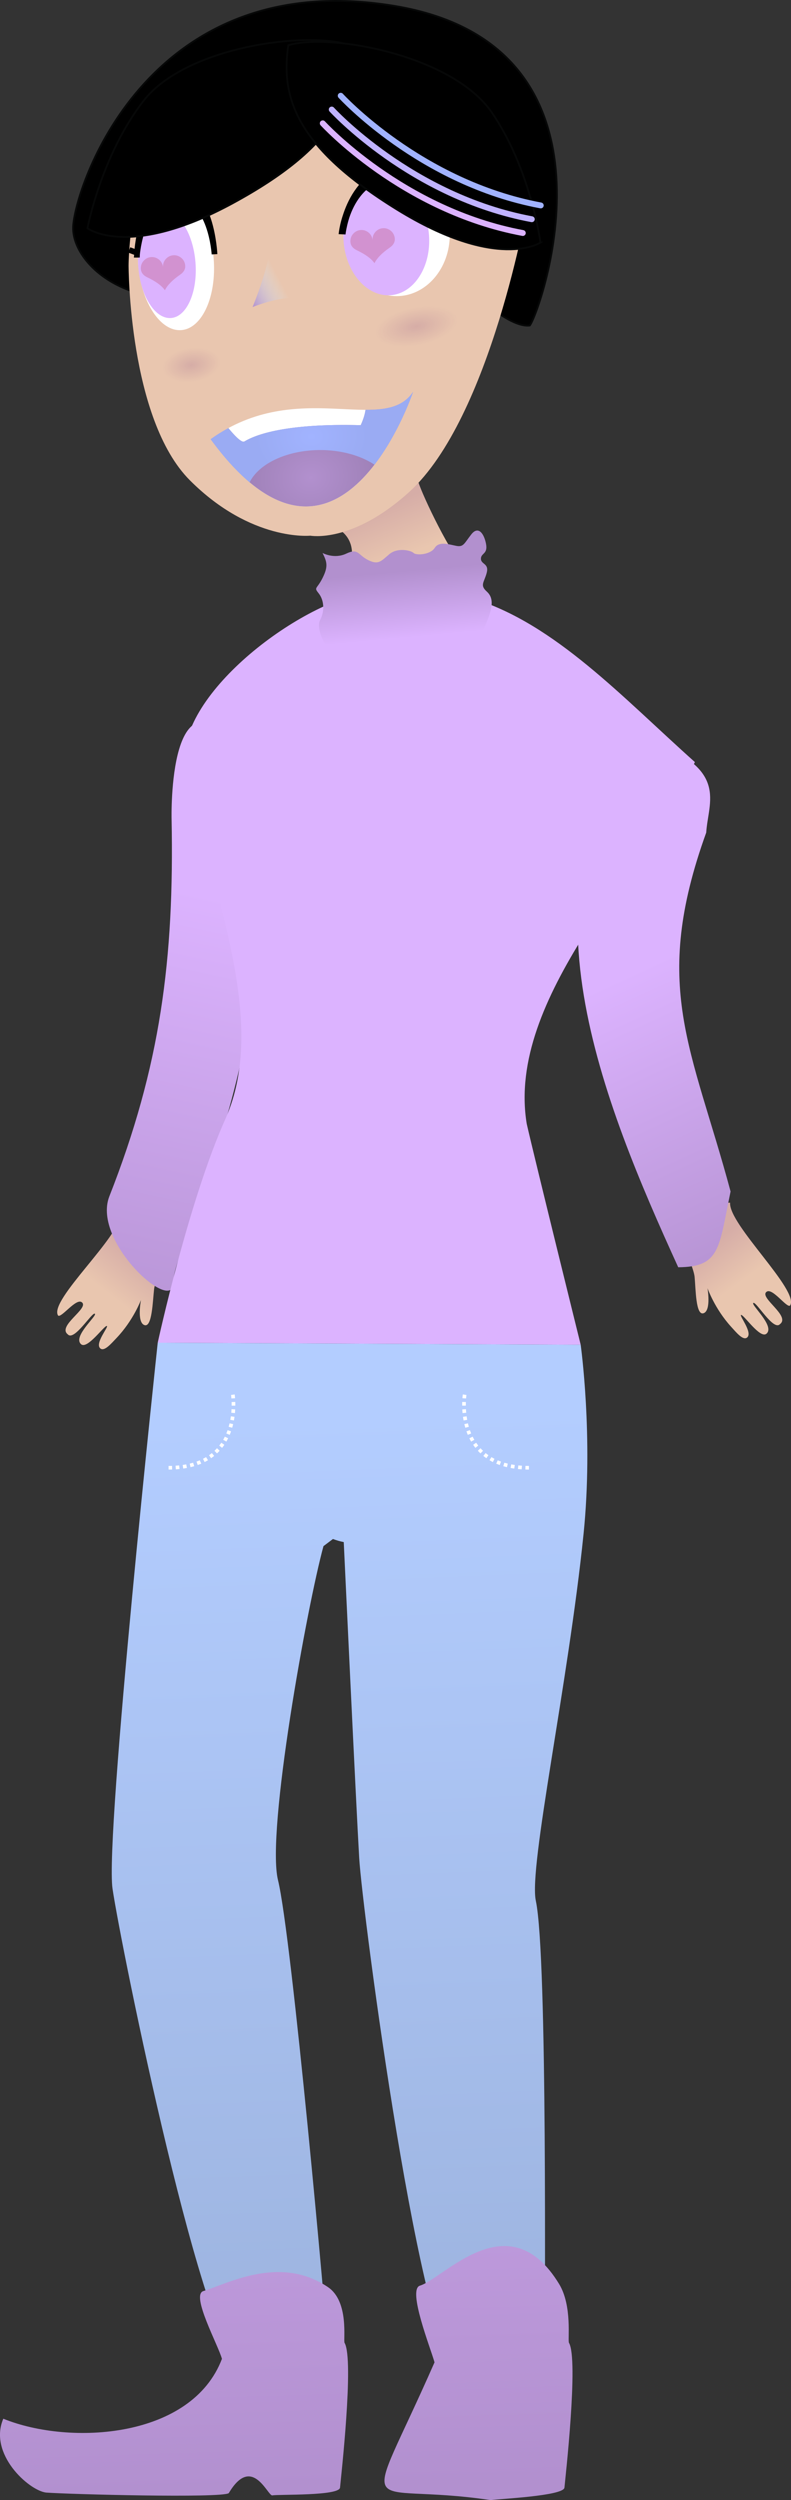 <?xml version="1.0" encoding="UTF-8" standalone="no"?>
<!-- Created with Inkscape (http://www.inkscape.org/) -->

<svg
   xmlns:dc="http://purl.org/dc/elements/1.1/"
   xmlns:cc="http://creativecommons.org/ns#"
   xmlns:rdf="http://www.w3.org/1999/02/22-rdf-syntax-ns#"
   xmlns:svg="http://www.w3.org/2000/svg"
   xmlns="http://www.w3.org/2000/svg"
   xmlns:xlink="http://www.w3.org/1999/xlink"
   xmlns:sodipodi="http://sodipodi.sourceforge.net/DTD/sodipodi-0.dtd"
   xmlns:inkscape="http://www.inkscape.org/namespaces/inkscape"
   width="626.79"
   height="1980.25"
   viewBox="0 0 165.838 523.941"
   version="1.1"
   id="svg8"
   inkscape:version="0.92+devel unknown"
   sodipodi:docname="adorina like.svg"
   inkscape:export-filename="/home/mbrickn/Projects/Operation-Ohio/game/images/new characters/adorina/adorina like.png"
   inkscape:export-xdpi="96"
   inkscape:export-ydpi="96">
  <rect x="0" y="0" width="165.838" height="523.941" fill="#333333" stroke="none"/>
  <title
     id="title4301">Adorina</title>
  <defs
     id="defs2">
    <linearGradient
       inkscape:collect="always"
       id="linearGradient4393">
      <stop
         style="stop-color:#b3cdff;stop-opacity:1;"
         offset="0"
         id="stop4389" />
      <stop
         style="stop-color:#9eb5e1;stop-opacity:1"
         offset="1"
         id="stop4391" />
    </linearGradient>
    <linearGradient
       inkscape:collect="always"
       id="linearGradient4384">
      <stop
         style="stop-color:#dcb3ff;stop-opacity:1;"
         offset="0"
         id="stop4380" />
      <stop
         style="stop-color:#b290ce;stop-opacity:1"
         offset="1"
         id="stop4382" />
    </linearGradient>
    <linearGradient
       inkscape:collect="always"
       id="linearGradient4376">
      <stop
         style="stop-color:#b290cf;stop-opacity:1;"
         offset="0"
         id="stop4372" />
      <stop
         style="stop-color:#dcb3ff;stop-opacity:1"
         offset="1"
         id="stop4374" />
    </linearGradient>
    <linearGradient
       inkscape:collect="always"
       id="linearGradient4368">
      <stop
         style="stop-color:#b290cf;stop-opacity:1"
         offset="0"
         id="stop4364" />
      <stop
         style="stop-color:#dcb3ff;stop-opacity:1"
         offset="1"
         id="stop4366" />
    </linearGradient>
    <linearGradient
       inkscape:collect="always"
       id="linearGradient4330">
      <stop
         style="stop-color:#b290ce;stop-opacity:1;"
         offset="0"
         id="stop4326" />
      <stop
         style="stop-color:#dcb3ff;stop-opacity:1"
         offset="1"
         id="stop4328" />
    </linearGradient>
    <linearGradient
       inkscape:collect="always"
       xlink:href="#linearGradient4330"
       id="linearGradient4332"
       x1="426.441"
       y1="123.049"
       x2="427.725"
       y2="136.961"
       gradientUnits="userSpaceOnUse" />
    <linearGradient
       inkscape:collect="always"
       xlink:href="#linearGradient4368"
       id="linearGradient4370"
       x1="416.925"
       y1="524.573"
       x2="410.161"
       y2="326.774"
       gradientUnits="userSpaceOnUse" />
    <linearGradient
       inkscape:collect="always"
       xlink:href="#linearGradient4376"
       id="linearGradient4378"
       x1="389.821"
       y1="292.125"
       x2="385.051"
       y2="187.881"
       gradientUnits="userSpaceOnUse"
       gradientTransform="matrix(-0.986,-0.167,-0.167,0.986,798.653,69.989)" />
    <linearGradient
       inkscape:collect="always"
       xlink:href="#linearGradient4384"
       id="linearGradient4386"
       x1="485.62"
       y1="216.318"
       x2="442.143"
       y2="272.824"
       gradientUnits="userSpaceOnUse"
       gradientTransform="matrix(-0.975,-0.221,-0.221,0.975,993.296,104.988)" />
    <linearGradient
       inkscape:collect="always"
       xlink:href="#linearGradient4393"
       id="linearGradient4395"
       x1="1567.531"
       y1="1131.126"
       x2="1595.678"
       y2="1831.268"
       gradientUnits="userSpaceOnUse" />
    <linearGradient
       gradientTransform="translate(-13.456,-1.1041667e-5)"
       inkscape:collect="always"
       xlink:href="#linearGradient4409"
       id="linearGradient4411"
       x1="409.401"
       y1="78.869"
       x2="416.24"
       y2="75.334"
       gradientUnits="userSpaceOnUse" />
    <linearGradient
       inkscape:collect="always"
       id="linearGradient4409">
      <stop
         style="stop-color:#b290ce;stop-opacity:1"
         offset="0"
         id="stop4405" />
      <stop
         style="stop-color:#d5f6ff;stop-opacity:0;"
         offset="1"
         id="stop4407" />
    </linearGradient>
    <radialGradient
       inkscape:collect="always"
       xlink:href="#linearGradient4314"
       id="radialGradient4316"
       cx="419.512"
       cy="166.653"
       fx="419.512"
       fy="166.653"
       r="8.776"
       gradientTransform="matrix(1,-2.5118109e-8,0,0.454,-13.205,88.455)"
       gradientUnits="userSpaceOnUse" />
    <linearGradient
       inkscape:collect="always"
       id="linearGradient4314">
      <stop
         style="stop-color:#803e80;stop-opacity:1;"
         offset="0"
         id="stop4310" />
      <stop
         style="stop-color:#803e80;stop-opacity:0;"
         offset="1"
         id="stop4312" />
    </linearGradient>
    <radialGradient
       inkscape:collect="always"
       xlink:href="#linearGradient4314"
       id="radialGradient4308"
       cx="379.964"
       cy="145.483"
       fx="379.964"
       fy="145.483"
       r="6.094"
       gradientTransform="matrix(1,0,0,0.587,-13.324,58.253)"
       gradientUnits="userSpaceOnUse" />
    <radialGradient
       inkscape:collect="always"
       xlink:href="#linearGradient4364"
       id="radialGradient4366"
       cx="407.988"
       cy="107.527"
       fx="407.988"
       fy="107.527"
       r="21.223"
       gradientTransform="matrix(0.637,-0.116,0.102,0.557,137.309,102.03)"
       gradientUnits="userSpaceOnUse" />
    <linearGradient
       inkscape:collect="always"
       id="linearGradient4364">
      <stop
         style="stop-color:#b290ce;stop-opacity:1;"
         offset="0"
         id="stop4360" />
      <stop
         style="stop-color:#9f81b8;stop-opacity:1"
         offset="1"
         id="stop4362" />
    </linearGradient>
    <radialGradient
       inkscape:collect="always"
       xlink:href="#linearGradient4372"
       id="radialGradient4374"
       cx="408.375"
       cy="94.862"
       fx="408.375"
       fy="94.862"
       r="21.223"
       gradientTransform="matrix(0.555,-0.022,0.018,0.446,179.928,72.692)"
       gradientUnits="userSpaceOnUse" />
    <linearGradient
       inkscape:collect="always"
       id="linearGradient4372">
      <stop
         style="stop-color:#a1b3ff;stop-opacity:1;"
         offset="0"
         id="stop4368" />
      <stop
         style="stop-color:#9aabf3;stop-opacity:1"
         offset="1"
         id="stop4370" />
    </linearGradient>
    <linearGradient
       gradientTransform="translate(-2.2503803e-5,-1.1041667e-5)"
       inkscape:collect="always"
       xlink:href="#linearGradient4322"
       id="linearGradient4324"
       x1="422.206"
       y1="121.094"
       x2="426.399"
       y2="131.562"
       gradientUnits="userSpaceOnUse" />
    <linearGradient
       inkscape:collect="always"
       id="linearGradient4322">
      <stop
         style="stop-color:#d6ada7;stop-opacity:1;"
         offset="0"
         id="stop4318" />
      <stop
         style="stop-color:#e9c6af;stop-opacity:1"
         offset="1"
         id="stop4320" />
    </linearGradient>
    <linearGradient
       inkscape:collect="always"
       xlink:href="#linearGradient4322"
       id="linearGradient4358"
       gradientUnits="userSpaceOnUse"
       x1="413.12"
       y1="113.637"
       x2="408.656"
       y2="103.515"
       gradientTransform="matrix(0.43,-0.775,-0.778,-0.469,404.755,635.989)" />
    <linearGradient
       inkscape:collect="always"
       xlink:href="#linearGradient4322"
       id="linearGradient4457"
       gradientUnits="userSpaceOnUse"
       gradientTransform="matrix(-0.413,-0.784,0.788,-0.452,451.208,640.253)"
       x1="413.12"
       y1="113.637"
       x2="408.656"
       y2="103.515" />
    <linearGradient
       inkscape:collect="always"
       xlink:href="#linearGradient4368"
       id="linearGradient4350"
       gradientUnits="userSpaceOnUse"
       x1="416.925"
       y1="524.573"
       x2="410.161"
       y2="326.774" />
    <linearGradient
       inkscape:collect="always"
       xlink:href="#linearGradient4368"
       id="linearGradient4352"
       gradientUnits="userSpaceOnUse"
       x1="416.925"
       y1="524.573"
       x2="410.161"
       y2="326.774" />
  </defs>
  <sodipodi:namedview
     id="base"
     pagecolor="#ffffff"
     bordercolor="#666666"
     borderopacity="1.0"
     inkscape:pageopacity="0.0"
     inkscape:pageshadow="2"
     inkscape:zoom="0.35"
     inkscape:cx="-1196.06"
     inkscape:cy="1336.4612"
     inkscape:document-units="mm"
     inkscape:current-layer="layer1"
     showgrid="false"
     inkscape:window-width="1920"
     inkscape:window-height="1016"
     inkscape:window-x="0"
     inkscape:window-y="0"
     inkscape:window-maximized="1"
     units="px"
     inkscape:pagecheckerboard="true"
     inkscape:document-rotation="0"
     fit-margin-top="0"
     fit-margin-left="0"
     fit-margin-right="0"
     fit-margin-bottom="0">
    <inkscape:grid
       type="xygrid"
       id="grid4485"
       originx="-342.988"
       originy="241.462" />
  </sodipodi:namedview>
  <g
     inkscape:label="Head"
     inkscape:groupmode="layer"
     id="layer1"
     transform="translate(-342.988,-14.521)">
    <path
       style="fill:#000000;fill-opacity:1;stroke:#070808;stroke-width:0.376px;stroke-linecap:butt;stroke-linejoin:miter;stroke-opacity:1"
       d="m 444.026,77.465 c 0,0 6.274,5.751 10.029,5.276 2.044,-2.376 22.312,-58.671 -28.504,-67.006 -50.816,-8.335 -66.41,36.566 -67.216,45.976 -0.807,9.41 17.476,24.467 45.438,8.066 38.986,6.991 40.254,7.688 40.254,7.688 z"
       id="path4522"
       inkscape:connector-curvature="0" />
    <path
       style="fill:url(#linearGradient4324);fill-opacity:1;stroke:none;stroke-width:1.287px;stroke-linecap:butt;stroke-linejoin:miter;stroke-opacity:1"
       d="m 410.142,124.094 c 0,0 7.544,0.591 6.569,7.742 -17.018,78.417 25.259,9.448 25.259,9.448 0,0 1.505,-4.211 -2.106,-8.355 -3.109,-3.569 -8.923,-15.844 -9.37,-18.078 -0.813,-4.063 -20.352,9.243 -20.352,9.243 z"
       id="path4612"
       inkscape:connector-curvature="0"
       sodipodi:nodetypes="cccscc" />
    <path
       style="fill:#e9c6af;stroke:none;stroke-width:1.287px;stroke-linecap:butt;stroke-linejoin:miter;stroke-opacity:1"
       d="m 369.945,70.146 c 0,0 0,32.177 12.871,45.048 12.871,12.871 25.237,11.587 25.237,11.587 0,0 8.788,1.687 20.717,-9.15 17.175,-15.601 24.835,-60.356 24.835,-60.356 0,0 0,-32.177 -51.483,-32.177 -32.177,4.2e-5 -32.177,45.048 -32.177,45.048 z"
       id="path4487"
       inkscape:connector-curvature="0"
       sodipodi:nodetypes="cccscsc" />
    <ellipse
       ry="12.871"
       rx="11.147"
       cy="63.71"
       cx="426.14"
       id="ellipse4497"
       style="fill:#ffffff;fill-opacity:1;stroke:none;stroke-width:5.227;stroke-linecap:round;stroke-linejoin:round;stroke-miterlimit:4;stroke-dasharray:none;stroke-opacity:1;paint-order:stroke fill markers" />
    <path
       sodipodi:nodetypes="ccc"
       style="fill:url(#linearGradient4411);fill-opacity:1;stroke:none;stroke-width:0.856;stroke-linecap:butt;stroke-linejoin:miter;stroke-miterlimit:4;stroke-dasharray:none;stroke-opacity:1"
       d="m 399.803,65.363 c 0,0 -0.26,4.635 -3.858,13.506 9.547,-3.685 12.804,-1.005 12.804,-1.005"
       id="path4489"
       inkscape:connector-curvature="0" />
    <ellipse
       ry="14.392"
       rx="7.935"
       cy="98.874"
       cx="373.282"
       id="ellipse4499"
       style="fill:#ffffff;fill-opacity:1;stroke:none;stroke-width:5.712;stroke-linecap:round;stroke-linejoin:round;stroke-miterlimit:4;stroke-dasharray:none;stroke-opacity:1;paint-order:stroke fill markers"
       transform="rotate(-4.489)" />
    <ellipse
       style="fill:#dcb3ff;fill-opacity:1;stroke:none;stroke-width:4.389;stroke-linecap:round;stroke-linejoin:round;stroke-miterlimit:4;stroke-dasharray:none;stroke-opacity:1;paint-order:stroke fill markers"
       id="path4491"
       cx="371.337"
       cy="99.359"
       rx="6.015"
       ry="11.212"
       transform="rotate(-4.489)" />
    <ellipse
       style="fill:#dcb3ff;fill-opacity:1;stroke:none;stroke-width:4.524;stroke-linecap:round;stroke-linejoin:round;stroke-miterlimit:4;stroke-dasharray:none;stroke-opacity:1;paint-order:stroke fill markers"
       id="path4493"
       cx="417.631"
       cy="97.436"
       rx="8.977"
       ry="11.969"
       transform="rotate(-4.489)" />
    <path
       sodipodi:nodetypes="ccccc"
       style="fill:#000000;fill-opacity:1;stroke:#000000;stroke-width:1.439px;stroke-linecap:butt;stroke-linejoin:miter;stroke-opacity:1"
       d="m 414.709,63.594 c 0,0 1.045,-12.134 11.645,-12.58 10.599,-0.445 11.472,12.57 11.472,12.57 0,0 0.257,-15.038 -10.755,-14.109 -11.012,0.929 -12.362,14.118 -12.362,14.118 z"
       id="path4505"
       inkscape:connector-curvature="0" />
    <path
       style="fill:#d5f6ff;fill-opacity:1;stroke:#d5f6ff;stroke-width:1.439px;stroke-linecap:butt;stroke-linejoin:miter;stroke-opacity:1"
       d="m 438.206,62.681 1.849,0.434"
       id="path4507"
       inkscape:connector-curvature="0"
       sodipodi:nodetypes="cc" />
    <path
       inkscape:connector-curvature="0"
       id="path4509"
       d="m 371.706,67.903 c 0,0 0.94,-11.874 8.232,-12.06 7.292,-0.186 8.026,11.96 8.026,11.96 0,0 -0.658,-14.337 -8.222,-13.679 -7.564,0.658 -8.036,13.779 -8.036,13.779 z"
       style="fill:#d5f6ff;fill-opacity:1;stroke:#000000;stroke-width:1.193px;stroke-linecap:butt;stroke-linejoin:miter;stroke-opacity:1"
       sodipodi:nodetypes="ccccc" />
    <path
       sodipodi:nodetypes="cc"
       inkscape:connector-curvature="0"
       id="path4511"
       d="m 370.09,66.902 1.285,0.478"
       style="fill:#d5f6ff;fill-opacity:1;stroke:#000000;stroke-width:1.193px;stroke-linecap:butt;stroke-linejoin:miter;stroke-opacity:1" />
    <path
       style="fill:#000000;fill-opacity:1;stroke:#070808;stroke-width:0.376px;stroke-linecap:butt;stroke-linejoin:miter;stroke-opacity:1"
       d="m 361.321,62.352 c 0,0 8.701,6.577 30.454,-5.234 21.754,-11.811 25.664,-21.978 24.654,-33.086 -8.815,-3.133 -34.492,0.22 -43.346,11.616 -8.855,11.396 -11.762,26.704 -11.762,26.704 z"
       id="path4580"
       inkscape:connector-curvature="0" />
    <path
       inkscape:connector-curvature="0"
       id="path4582"
       d="m 456.298,65.358 c 0,0 -9.057,6.077 -30.112,-6.939 -21.055,-13.016 -24.387,-23.387 -22.754,-34.421 8.977,-2.632 34.425,2.16 42.624,14.036 8.199,11.876 10.241,27.324 10.241,27.324 z"
       style="fill:#000000;fill-opacity:1;stroke:#070808;stroke-width:0.376px;stroke-linecap:butt;stroke-linejoin:miter;stroke-opacity:1" />
    <path
       style="fill:none;stroke:#dcb3ff;stroke-width:1.231;stroke-linecap:round;stroke-linejoin:miter;stroke-miterlimit:4;stroke-dasharray:none;stroke-opacity:1"
       d="m 410.655,40.366 c 0,0 16.67,18.283 41.943,22.988"
       id="path4540"
       inkscape:connector-curvature="0" />
    <path
       inkscape:connector-curvature="0"
       id="path4542"
       d="m 412.537,37.476 c 0,0 16.67,18.283 41.943,22.988"
       style="fill:none;fill-opacity:1;stroke:#c0b3ff;stroke-width:1.231;stroke-linecap:round;stroke-linejoin:miter;stroke-miterlimit:4;stroke-dasharray:none;stroke-opacity:1" />
    <path
       style="fill:none;fill-opacity:1;stroke:#a1b3ff;stroke-width:1.231;stroke-linecap:round;stroke-linejoin:miter;stroke-miterlimit:4;stroke-dasharray:none;stroke-opacity:1"
       d="m 414.419,34.586 c 0,0 16.67,18.283 41.943,22.988"
       id="path4544"
       inkscape:connector-curvature="0" />
    <ellipse
       style="display:inline;opacity:0.186;fill:url(#radialGradient4316);fill-opacity:1;stroke:none;stroke-width:0.856;stroke-linecap:round;stroke-linejoin:round;stroke-miterlimit:4;stroke-dasharray:none;stroke-opacity:0.522;paint-order:stroke fill markers"
       id="path4577"
       cx="406.306"
       cy="164.066"
       rx="8.776"
       ry="3.982"
       transform="rotate(-11.086)" />
    <ellipse
       style="display:inline;opacity:0.186;fill:url(#radialGradient4308);fill-opacity:1;stroke:none;stroke-width:0.856;stroke-linecap:round;stroke-linejoin:round;stroke-miterlimit:4;stroke-dasharray:none;stroke-opacity:0.522;paint-order:stroke fill markers"
       id="path4579"
       cx="366.64"
       cy="143.603"
       rx="6.094"
       ry="3.575"
       transform="rotate(-8.032)" />
    <path
       style="fill:#ffffff;fill-opacity:1;stroke:none;stroke-width:0.28px;stroke-linecap:butt;stroke-linejoin:miter;stroke-opacity:1"
       d="m 429.598,96.629 c 0,0 -15.588,46.668 -42.446,9.934 18.247,-13.092 36.29,-0.681 42.446,-9.934 z"
       id="path4514-6"
       inkscape:connector-curvature="0"
       sodipodi:nodetypes="ccc" />
    <path
       inkscape:connector-curvature="0"
       style="fill:url(#radialGradient4366);fill-opacity:1;stroke:none;stroke-width:0.28px;stroke-linecap:butt;stroke-linejoin:miter;stroke-opacity:1"
       d="m 429.598,96.629 c -2.099,3.154 -5.581,3.79 -9.979,3.778 -0.106,0.845 -0.408,1.898 -1.006,3.219 -15.691,-0.418 -22.028,1.984 -24.385,3.415 -0.596,0.362 -2.212,-1.404 -3.361,-2.805 -1.235,0.669 -2.474,1.438 -3.715,2.328 26.858,36.733 42.447,-9.935 42.447,-9.935 z"
       id="path4518-3" />
    <path
       inkscape:connector-curvature="0"
       style="fill:url(#radialGradient4374);fill-opacity:1;stroke:none;stroke-width:0.28px;stroke-linecap:butt;stroke-linejoin:miter;stroke-opacity:1"
       d="m 429.598,96.629 c -2.099,3.154 -5.581,3.79 -9.979,3.778 -0.106,0.845 -0.408,1.898 -1.006,3.219 -15.691,-0.418 -22.028,1.984 -24.385,3.415 -0.596,0.362 -2.212,-1.404 -3.361,-2.805 -1.235,0.669 -2.474,1.438 -3.715,2.328 2.854,3.903 5.578,6.856 8.172,9.032 a 15.502,9.581 0 0 1 14.815,-6.761 15.502,9.581 0 0 1 11.36,3.074 c 5.288,-6.87 8.099,-15.28 8.099,-15.28 z"
       id="path4530-2" />
    <g
       aria-label="❤"
       transform="matrix(1.39,-0.114,0.114,1.39,-211.975,-124.322)"
       style="font-style:normal;font-weight:normal;font-size:4.294px;line-height:1.25;font-family:sans-serif;letter-spacing:0px;word-spacing:0px;display:inline;opacity:0.186;fill:#aa0000;fill-opacity:1;stroke:none;stroke-width:0.107"
       id="text4529-3">
      <path
         d="m 409.592,177.243 q -0.613,-1.069 -2.478,-2.152 -0.868,-0.505 -0.868,-1.302 0,-0.336 0.121,-0.644 0.125,-0.309 0.371,-0.55 0.237,-0.233 0.546,-0.367 0.291,-0.125 0.635,-0.125 0.344,0 0.635,0.125 0.304,0.13 0.546,0.367 0.237,0.233 0.362,0.541 0.13,0.304 0.13,0.653 0,-0.349 0.125,-0.653 0.13,-0.309 0.367,-0.541 0.242,-0.237 0.546,-0.367 0.291,-0.125 0.635,-0.125 0.344,0 0.635,0.125 0.309,0.134 0.546,0.367 0.246,0.242 0.367,0.55 0.125,0.309 0.125,0.644 0,0.805 -0.868,1.302 -1.865,1.083 -2.478,2.152 z"
         style="font-size:9.161px;line-height:25.65;fill:#aa0000;stroke-width:0.107"
         id="path4524"
         inkscape:connector-curvature="0" />
    </g>
    <g
       aria-label="❤"
       transform="matrix(1.39,-0.114,0.114,1.39,-168.036,-129.992)"
       style="font-style:normal;font-weight:normal;font-size:4.294px;line-height:1.25;font-family:sans-serif;letter-spacing:0px;word-spacing:0px;display:inline;opacity:0.186;fill:#aa0000;fill-opacity:1;stroke:none;stroke-width:0.107"
       id="text4529-3-3">
      <path
         d="m 409.592,177.243 q -0.613,-1.069 -2.478,-2.152 -0.868,-0.505 -0.868,-1.302 0,-0.336 0.121,-0.644 0.125,-0.309 0.371,-0.55 0.237,-0.233 0.546,-0.367 0.291,-0.125 0.635,-0.125 0.344,0 0.635,0.125 0.304,0.13 0.546,0.367 0.237,0.233 0.362,0.541 0.13,0.304 0.13,0.653 0,-0.349 0.125,-0.653 0.13,-0.309 0.367,-0.541 0.242,-0.237 0.546,-0.367 0.291,-0.125 0.635,-0.125 0.344,0 0.635,0.125 0.309,0.134 0.546,0.367 0.246,0.242 0.367,0.55 0.125,0.309 0.125,0.644 0,0.805 -0.868,1.302 -1.865,1.083 -2.478,2.152 z"
         style="font-size:9.161px;line-height:25.65;fill:#aa0000;stroke-width:0.107"
         id="path4524-6"
         inkscape:connector-curvature="0" />
    </g>
  </g>
  <g
     inkscape:groupmode="layer"
     id="layer3"
     inkscape:label="Body"
     transform="translate(-342.988,-3.271)">
    <path
       sodipodi:nodetypes="ccccsssscccscc"
       inkscape:connector-curvature="0"
       id="path4455"
       d="m 368.194,257.686 c 0.268,4.562 -15.02,18.095 -13.037,21.266 0.631,0.676 3.841,-3.802 5.018,-2.742 1.51,1.265 -5.26,4.95 -2.963,6.708 1.329,1.474 5.035,-4.657 5.648,-4.342 0.654,0.336 -4.733,4.798 -2.865,6.405 1.309,1.127 4.84,-3.95 5.392,-3.83 0.47,0.102 -2.642,3.716 -1.339,4.728 0.833,0.649 2.243,-1.02 3.36,-2.192 3.555,-3.731 5.138,-7.99 5.138,-7.99 0,0 -0.916,4.668 0.711,5.266 1.626,0.598 1.743,-4.976 2.046,-7.597 0.303,-2.621 6.312,-15.087 6.312,-15.087 z"
       style="fill:url(#linearGradient4457);fill-opacity:1;stroke:none;stroke-width:0.237px;stroke-linecap:butt;stroke-linejoin:miter;stroke-opacity:1" />
    <path
       style="fill:url(#linearGradient4358);fill-opacity:1;stroke:none;stroke-width:0.237px;stroke-linecap:butt;stroke-linejoin:miter;stroke-opacity:1"
       d="m 496.061,255.316 c -0.367,4.555 14.623,18.417 12.572,21.544 -0.645,0.662 -3.758,-3.884 -4.957,-2.85 -1.537,1.232 5.151,5.063 2.817,6.771 -1.361,1.445 -4.933,-4.765 -5.552,-4.463 -0.661,0.322 4.627,4.9 2.725,6.466 -1.334,1.098 -4.753,-4.054 -5.307,-3.946 -0.472,0.092 2.56,3.772 1.236,4.756 -0.847,0.63 -2.221,-1.068 -3.312,-2.264 -3.473,-3.808 -4.963,-8.1 -4.963,-8.1 0,0 0.814,4.687 -0.825,5.25 -1.639,0.563 -1.634,-5.013 -1.88,-7.64 -0.246,-2.627 -5.983,-15.22 -5.983,-15.22 z"
       id="path4352-7"
       inkscape:connector-curvature="0"
       sodipodi:nodetypes="ccccsssscccscc" />
    <path
       style="fill:url(#linearGradient4386);fill-opacity:1;stroke:none;stroke-width:1.052px;stroke-linecap:butt;stroke-linejoin:miter;stroke-opacity:1"
       d="m 491.053,177.747 c -11.638,32.266 -2.987,45.089 5.104,75.219 -2.476,11.878 -2.119,15.812 -10.974,15.882 -15.541,-34.089 -35.078,-80.823 -6.453,-110.528 17.257,6.04 12.71,12.941 12.323,19.426 z"
       id="path4640"
       inkscape:connector-curvature="0"
       sodipodi:nodetypes="ccccc" />
    <path
       sodipodi:nodetypes="cccccc"
       inkscape:connector-curvature="0"
       id="path4642"
       d="m 378.963,174.865 c 0.565,29.384 -2.304,51.84 -13.084,79.211 -3.605,9.609 13.881,25.097 13.473,17.776 -0.408,-7.322 28.142,-57.824 14.632,-111.068 -15.841,-20.013 -15.021,14.081 -15.021,14.081 z"
       style="fill:url(#linearGradient4378);fill-opacity:1;stroke:none;stroke-width:1.287px;stroke-linecap:butt;stroke-linejoin:miter;stroke-opacity:1" />
    <path
       style="fill:#dcb3ff;fill-opacity:1;stroke:none;stroke-width:4.865px;stroke-linecap:butt;stroke-linejoin:miter;stroke-opacity:1"
       d="m 1577.967,481.975 c -60.033,14.716 -153.709,91.05 -135.381,144.303 23.417,101.104 62.707,195.771 30.506,269.906 -29.483,65.11 -54.008,178.008 -54.008,178.008 l 334.627,1.609 c 0,0 -36.543,-147.653 -42.685,-174.68 -16.441,-99.988 92.47,-201.76 133.033,-286.104 -57.542,-51.388 -110.473,-109.191 -175.357,-129.287 -63.542,30.521 -105.821,49.033 -90.734,-3.756 z"
       transform="scale(0.265)"
       id="path4617"
       inkscape:connector-curvature="0"
       sodipodi:nodetypes="ccccccccc" />
    <path
       style="fill:#d6ada7;fill-opacity:1;stroke:none;stroke-width:1.287px;stroke-linecap:butt;stroke-linejoin:miter;stroke-opacity:1"
       d="m 418.03,124.254 c 0.969,3.82 -0.833,4.382 -1.066,6.092 1.093,5.497 1.137,5.463 3.818,7.187 2.928,1.883 10.697,-0.705 12.507,-0.9 7.626,-0.825 7.972,-8.521 7.972,-8.521 0,0 -0.946,-2.62 -2.213,-6.208 -9.603,-5.953 -16.459,2.972 -21.017,2.351 z"
       id="path4612-3"
       inkscape:connector-curvature="0"
       sodipodi:nodetypes="ccsscccc" />
    <path
       style="fill:url(#linearGradient4332);fill-opacity:1;stroke:none;stroke-width:0.376px;stroke-linecap:butt;stroke-linejoin:miter;stroke-opacity:1"
       d="m 410.614,119.157 c 0.941,1.882 1.21,2.823 0,5.243 -1.21,2.42 -1.882,1.882 -0.807,3.226 1.075,1.344 1.344,3.63 0.269,5.646 -1.075,2.017 1.882,9.948 10.62,10.486 8.738,0.538 20.568,-2.42 23.257,-7.797 2.689,-5.377 2.554,-7.394 1.075,-8.738 -1.479,-1.344 -0.538,-1.882 0,-3.899 0.538,-2.016 -1.21,-1.748 -1.21,-2.958 0,-1.21 1.479,-0.941 1.075,-3.092 -0.403,-2.151 -1.613,-3.899 -3.092,-2.017 -1.479,1.882 -1.613,2.689 -3.092,2.42 -1.479,-0.269 -3.63,-1.075 -4.571,0.403 -0.941,1.479 -3.899,1.613 -4.436,1.075 -0.538,-0.538 -3.361,-1.21 -5.108,0.269 -1.748,1.479 -2.285,2.285 -4.436,1.21 -2.151,-1.075 -2.017,-2.554 -4.571,-1.344 -2.554,1.21 -4.974,-0.134 -4.974,-0.134 z"
       id="path4523"
       inkscape:connector-curvature="0" />
    <path
       style="fill:url(#linearGradient4395);fill-opacity:1;stroke:none;stroke-width:1.531px;stroke-linecap:butt;stroke-linejoin:miter;stroke-opacity:1"
       d="m 1419.084,1074.191 c 0,0 -41.931,390.151 -35.75,431.875 6.842,46.186 72.847,372.29 104.398,381.045 31.551,8.755 67.446,8.613 66.127,-15.34 -1.319,-23.953 -28.668,-327.872 -39.615,-372.568 -9.421,-38.465 23.152,-217.42 35.971,-264.152 2.484,-1.862 4.987,-3.761 7.484,-5.646 2.798,1.052 5.647,1.879 8.557,2.439 0,0 9.771,208.305 12.225,249.887 2.473,41.903 49.618,401.093 80.738,408.443 31.12,7.351 66.85,5.546 66.305,-18.496 -0.545,-24.042 2.165,-311.67 -7.299,-356.141 -5.738,-26.963 25.637,-171.554 37.758,-290.143 7.871,-77.002 -2.272,-149.594 -2.272,-149.594 z"
       transform="scale(0.265)"
       id="path4300"
       inkscape:connector-curvature="0" />
    <g
       id="g4346"
       style="fill:url(#linearGradient4370);fill-opacity:1;stroke:none">
      <path
         sodipodi:nodetypes="cccccsscccc"
         inkscape:connector-curvature="0"
         id="path4302"
         d="m 352.6,525.627 c 4.991,0.371 36.726,1.195 38.349,0.128 4.879,-8.229 8.161,0.595 9.12,0.466 1.396,-0.252 14.055,0.14 14.21,-1.636 0.155,-1.776 2.998,-26.869 0.948,-30.334 -0.305,-0.516 1.001,-8.64 -3.467,-11.669 -10.06,-6.82 -21.061,-0.719 -26.14,0.824 -2.658,0.808 3.091,11.274 3.901,14.199 -6.325,16.655 -31.775,18.257 -45.84,12.548 -3.161,7.367 5.284,14.974 8.918,15.473 z"
         style="fill:url(#linearGradient4350);fill-opacity:1;stroke:none;stroke-width:0.291px;stroke-linecap:butt;stroke-linejoin:miter;stroke-opacity:1" />
      <path
         style="fill:url(#linearGradient4352);fill-opacity:1;stroke:none;stroke-width:0.291px;stroke-linecap:butt;stroke-linejoin:miter;stroke-opacity:1"
         d="m 445.888,527.212 c 1.396,-0.252 15.287,-0.851 15.442,-2.627 0.155,-1.776 2.998,-26.869 0.948,-30.334 -0.305,-0.516 0.737,-7.726 -2.071,-12.336 -10.539,-17.305 -24.102,-1.191 -29.181,0.353 -2.658,0.808 2.253,13.144 3.064,16.07 -15.337,34.874 -15.83,24.744 11.797,28.875 z"
         id="path4306"
         inkscape:connector-curvature="0"
         sodipodi:nodetypes="cccsscc" />
    </g>
    <path
       style="fill:none;stroke:#ffffff;stroke-width:0.765;stroke-linecap:butt;stroke-linejoin:miter;stroke-miterlimit:4;stroke-dasharray:0.765, 0.765;stroke-dashoffset:0;stroke-opacity:1"
       d="m 440.401,295.557 c 0,0 -2.414,15.302 13.475,15.305"
       id="path4309"
       inkscape:connector-curvature="0" />
    <path
       inkscape:connector-curvature="0"
       id="path4313"
       d="m 391.81,295.557 c 0,0 2.414,15.302 -13.475,15.305"
       style="fill:none;stroke:#ffffff;stroke-width:0.765;stroke-linecap:butt;stroke-linejoin:miter;stroke-miterlimit:4;stroke-dasharray:0.765, 0.765;stroke-dashoffset:0;stroke-opacity:1" />
  </g>
  <g
     inkscape:groupmode="layer"
     id="layer2"
     inkscape:label="Decor"
     style="display:inline;opacity:0.186"
     transform="translate(-342.988,-14.521)" />
</svg>

